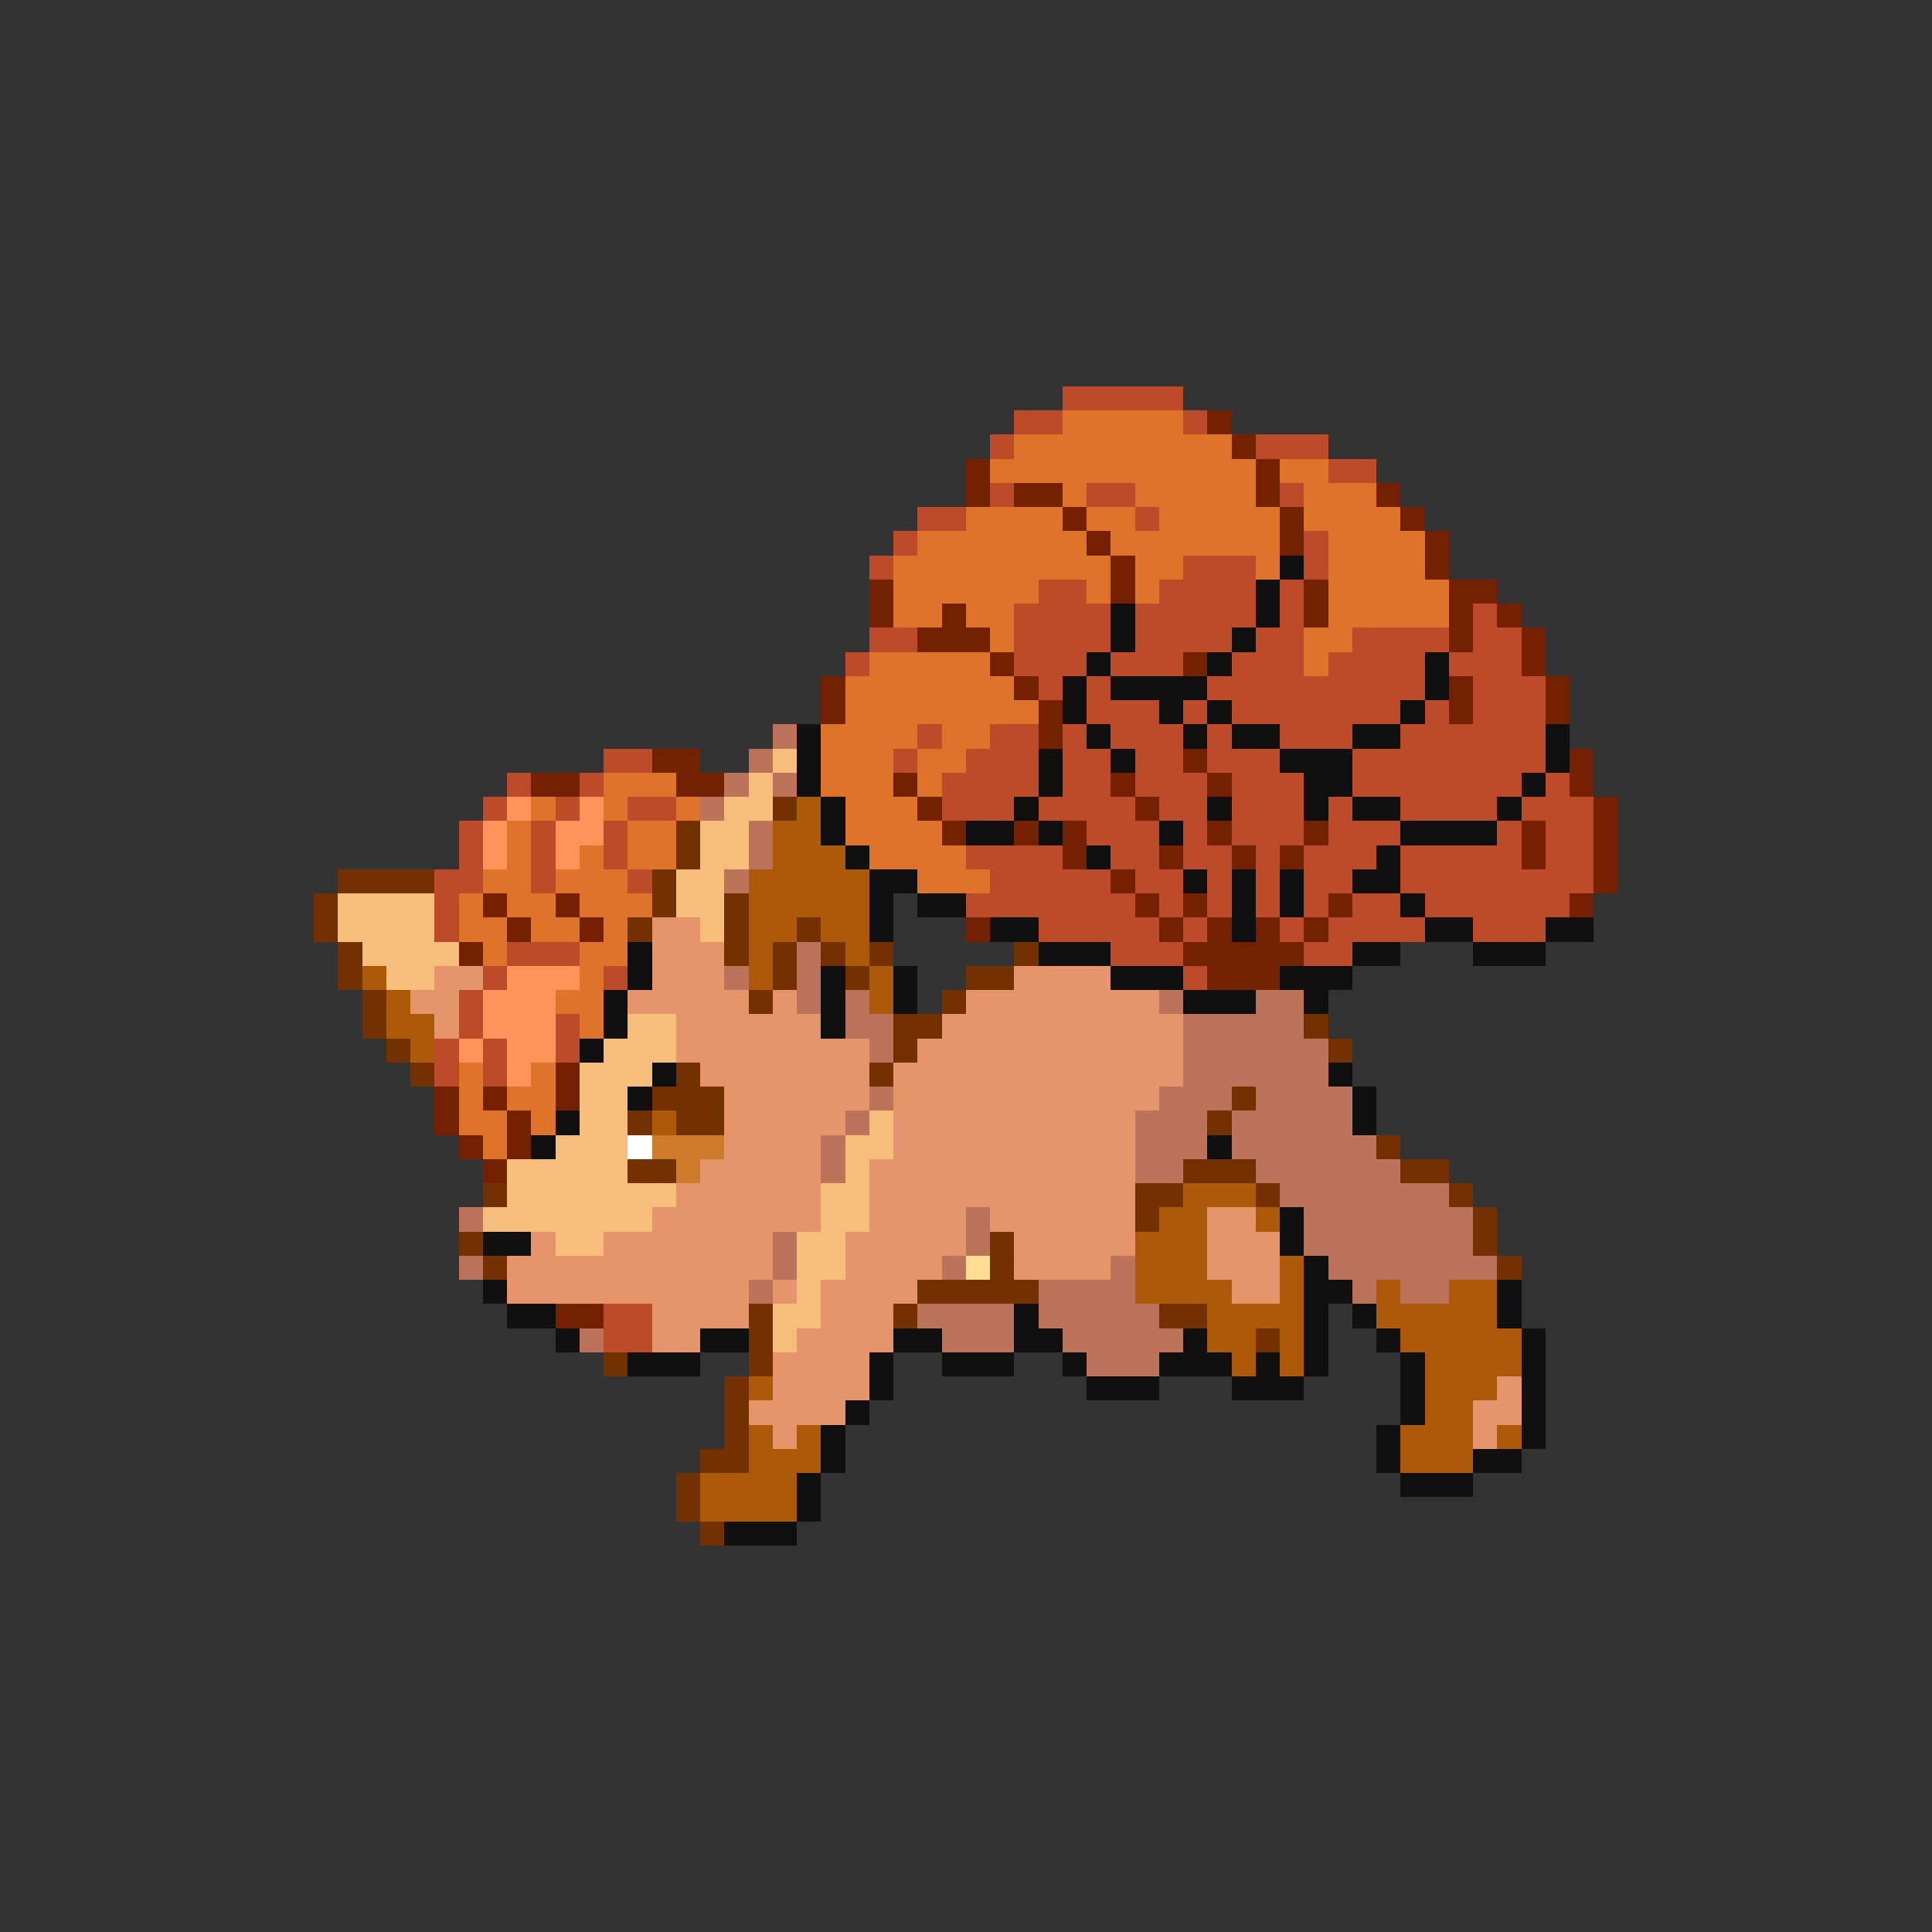 <svg xmlns="http://www.w3.org/2000/svg" viewBox="0 -0.5 80 80" shape-rendering="crispEdges">
<rect x="0" y="-0.5" width="80" height="80" fill="#333333" stroke="none"/>
<path stroke="#bd4a29" d="M44 16h5M42 17h2M49 17h1M41 18h1M52 18h3M55 19h2M41 20h1M45 20h2M53 20h1M38 21h2M47 21h1M37 22h1M54 22h1M36 23h1M49 23h3M54 23h1M43 24h2M48 24h4M53 24h1M42 25h4M47 25h5M53 25h1M61 25h1M36 26h2M42 26h4M47 26h4M52 26h2M56 26h4M61 26h2M35 27h1M42 27h3M46 27h3M51 27h3M55 27h4M60 27h3M43 28h1M45 28h1M50 28h9M61 28h3M45 29h3M49 29h1M51 29h7M59 29h1M61 29h3M38 30h1M41 30h2M44 30h1M46 30h3M50 30h1M53 30h3M58 30h6M25 31h2M37 31h1M40 31h3M44 31h2M47 31h2M50 31h3M56 31h8M21 32h1M24 32h1M39 32h4M44 32h2M47 32h3M51 32h3M56 32h7M64 32h1M20 33h1M23 33h1M26 33h2M39 33h3M43 33h4M48 33h2M51 33h3M55 33h1M58 33h4M63 33h3M19 34h1M22 34h1M25 34h1M45 34h3M49 34h1M51 34h3M55 34h3M62 34h1M64 34h2M19 35h1M22 35h1M25 35h1M40 35h4M46 35h2M49 35h2M52 35h1M54 35h3M58 35h5M64 35h2M18 36h2M22 36h1M26 36h1M41 36h5M47 36h2M50 36h1M52 36h1M54 36h2M58 36h8M18 37h1M40 37h7M48 37h1M50 37h1M52 37h1M54 37h1M56 37h2M59 37h6M18 38h1M43 38h5M49 38h1M53 38h1M55 38h4M61 38h3M21 39h3M46 39h3M54 39h2M20 40h1M25 40h1M49 40h1M19 41h1M19 42h1M23 42h1M18 43h1M20 43h1M23 43h1M18 44h1M20 44h1M25 54h2M25 55h2" />
<path stroke="#de7329" d="M44 17h5M42 18h9M41 19h11M53 19h2M44 20h1M47 20h5M54 20h3M40 21h4M45 21h2M48 21h5M54 21h4M38 22h7M46 22h7M55 22h4M37 23h9M47 23h2M52 23h1M55 23h4M37 24h6M45 24h1M47 24h1M55 24h5M37 25h2M40 25h2M55 25h5M41 26h1M54 26h2M36 27h5M54 27h1M35 28h7M35 29h8M34 30h4M39 30h2M34 31h3M38 31h2M25 32h3M34 32h3M38 32h1M22 33h1M25 33h1M28 33h1M35 33h3M21 34h1M26 34h2M35 34h4M21 35h1M24 35h1M26 35h2M36 35h4M20 36h2M23 36h3M38 36h3M19 37h1M21 37h2M24 37h3M19 38h2M22 38h2M25 38h1M20 39h1M24 39h2M24 40h1M23 41h2M24 42h1M19 44h1M22 44h1M19 45h1M21 45h2M19 46h2M22 46h1M20 47h1" />
<path stroke="#732100" d="M50 17h1M51 18h1M40 19h1M52 19h1M40 20h1M42 20h2M52 20h1M57 20h1M44 21h1M53 21h1M58 21h1M45 22h1M53 22h1M59 22h1M46 23h1M59 23h1M36 24h1M46 24h1M54 24h1M60 24h2M36 25h1M39 25h1M54 25h1M60 25h1M62 25h1M38 26h3M60 26h1M63 26h1M41 27h1M49 27h1M63 27h1M34 28h1M42 28h1M60 28h1M64 28h1M34 29h1M43 29h1M60 29h1M64 29h1M43 30h1M27 31h2M49 31h1M65 31h1M22 32h2M28 32h2M37 32h1M46 32h1M50 32h1M65 32h1M38 33h1M47 33h1M66 33h1M39 34h1M42 34h1M44 34h1M50 34h1M54 34h1M63 34h1M66 34h1M44 35h1M48 35h1M51 35h1M53 35h1M63 35h1M66 35h1M46 36h1M66 36h1M20 37h1M23 37h1M47 37h1M49 37h1M55 37h1M65 37h1M21 38h1M24 38h1M40 38h1M48 38h1M50 38h1M52 38h1M54 38h1M19 39h1M49 39h5M50 40h3M23 44h1M18 45h1M20 45h1M23 45h1M18 46h1M21 46h1M19 47h1M21 47h1M20 48h1M23 54h2" />
<path stroke="#101010" d="M53 23h1M52 24h1M46 25h1M52 25h1M46 26h1M51 26h1M45 27h1M50 27h1M59 27h1M44 28h1M46 28h4M59 28h1M44 29h1M48 29h1M50 29h1M58 29h1M33 30h1M45 30h1M49 30h1M51 30h2M56 30h2M64 30h1M33 31h1M43 31h1M46 31h1M53 31h3M64 31h1M33 32h1M43 32h1M54 32h2M63 32h1M34 33h1M42 33h1M50 33h1M54 33h1M56 33h2M62 33h1M34 34h1M40 34h2M43 34h1M48 34h1M58 34h4M35 35h1M45 35h1M57 35h1M36 36h2M49 36h1M51 36h1M53 36h1M56 36h2M36 37h1M38 37h2M51 37h1M53 37h1M58 37h1M36 38h1M41 38h2M51 38h1M59 38h2M64 38h2M26 39h1M43 39h3M56 39h2M61 39h3M26 40h1M34 40h1M37 40h1M46 40h3M53 40h3M25 41h1M34 41h1M37 41h1M49 41h3M54 41h1M25 42h1M34 42h1M24 43h1M27 44h1M55 44h1M26 45h1M56 45h1M23 46h1M56 46h1M22 47h1M50 47h1M53 50h1M20 51h2M53 51h1M54 52h1M20 53h1M54 53h2M62 53h1M21 54h2M42 54h1M54 54h1M56 54h1M62 54h1M23 55h1M29 55h2M37 55h2M42 55h2M49 55h1M54 55h1M57 55h1M63 55h1M26 56h3M36 56h1M39 56h3M44 56h1M48 56h3M52 56h1M54 56h1M58 56h1M63 56h1M36 57h1M45 57h3M51 57h3M58 57h1M63 57h1M35 58h1M58 58h1M63 58h1M34 59h1M57 59h1M63 59h1M34 60h1M57 60h1M61 60h2M33 61h1M58 61h3M33 62h1M30 63h3" />
<path stroke="#bd735a" d="M32 30h1M31 31h1M30 32h1M32 32h1M29 33h1M31 34h1M31 35h1M30 36h1M33 39h1M30 40h1M33 40h1M33 41h1M35 41h1M48 41h1M52 41h2M35 42h2M49 42h5M36 43h1M49 43h6M49 44h6M36 45h1M48 45h3M52 45h4M35 46h1M47 46h3M51 46h5M34 47h1M47 47h3M51 47h6M34 48h1M47 48h2M52 48h6M53 49h7M19 50h1M40 50h1M54 50h7M32 51h1M40 51h1M54 51h7M19 52h1M32 52h1M39 52h1M46 52h1M55 52h7M31 53h1M43 53h4M56 53h1M58 53h2M38 54h4M43 54h5M24 55h1M39 55h3M44 55h5M45 56h3" />
<path stroke="#f7bd7b" d="M32 31h1M31 32h1M30 33h2M29 34h2M29 35h2M28 36h2M14 37h4M28 37h2M14 38h4M29 38h1M15 39h4M16 40h2M26 42h2M25 43h3M24 44h3M24 45h2M24 46h2M36 46h1M23 47h3M35 47h2M21 48h5M35 48h1M21 49h7M34 49h2M20 50h7M34 50h2M23 51h2M33 51h2M33 52h2M33 53h1M32 54h2M32 55h1" />
<path stroke="#ff945a" d="M21 33h1M24 33h1M20 34h1M23 34h2M20 35h1M23 35h1M21 40h3M20 41h3M20 42h3M19 43h1M21 43h2M21 44h1" />
<path stroke="#733100" d="M32 33h1M28 34h1M28 35h1M14 36h4M27 36h1M13 37h1M27 37h1M30 37h1M13 38h1M26 38h1M30 38h1M33 38h1M14 39h1M30 39h1M32 39h1M34 39h1M36 39h1M42 39h1M14 40h1M32 40h1M35 40h1M40 40h2M15 41h1M31 41h1M39 41h1M15 42h1M37 42h2M54 42h1M16 43h1M37 43h1M55 43h1M17 44h1M28 44h1M36 44h1M27 45h3M51 45h1M26 46h1M28 46h2M50 46h1M57 47h1M26 48h2M49 48h3M58 48h2M20 49h1M47 49h2M52 49h1M60 49h1M47 50h1M61 50h1M19 51h1M41 51h1M61 51h1M20 52h1M41 52h1M62 52h1M38 53h5M31 54h1M37 54h1M48 54h2M31 55h1M52 55h1M25 56h1M31 56h1M30 57h1M30 58h1M30 59h1M29 60h2M28 61h1M28 62h1M29 63h1" />
<path stroke="#ad5a08" d="M33 33h1M32 34h2M32 35h3M31 36h5M31 37h5M31 38h2M34 38h2M31 39h1M35 39h1M15 40h1M31 40h1M36 40h1M16 41h1M36 41h1M16 42h2M17 43h1M27 46h1M49 49h3M48 50h2M52 50h1M47 51h3M47 52h3M53 52h1M47 53h4M53 53h1M57 53h1M60 53h2M50 54h4M57 54h5M50 55h2M53 55h1M58 55h5M51 56h1M53 56h1M59 56h4M31 57h1M59 57h3M59 58h2M31 59h1M33 59h1M58 59h3M62 59h1M31 60h3M58 60h3M29 61h4M29 62h4" />
<path stroke="#e6946b" d="M27 38h2M27 39h3M18 40h2M27 40h3M42 40h4M17 41h2M26 41h5M32 41h1M40 41h8M18 42h1M28 42h6M39 42h10M28 43h8M38 43h11M29 44h7M37 44h12M30 45h6M37 45h11M30 46h5M37 46h10M30 47h4M37 47h10M29 48h5M36 48h11M28 49h6M36 49h11M27 50h7M36 50h4M41 50h6M50 50h2M22 51h1M25 51h7M35 51h5M42 51h5M50 51h3M21 52h11M35 52h4M42 52h4M50 52h3M21 53h10M32 53h1M34 53h4M51 53h2M27 54h4M34 54h3M27 55h2M33 55h4M32 56h4M32 57h4M62 57h1M31 58h4M61 58h2M32 59h1M61 59h1" />
<path stroke="#ffffff" d="M26 47h1" />
<path stroke="#ce7b29" d="M27 47h3M28 48h1" />
<path stroke="#ffde94" d="M40 52h1" />
</svg>